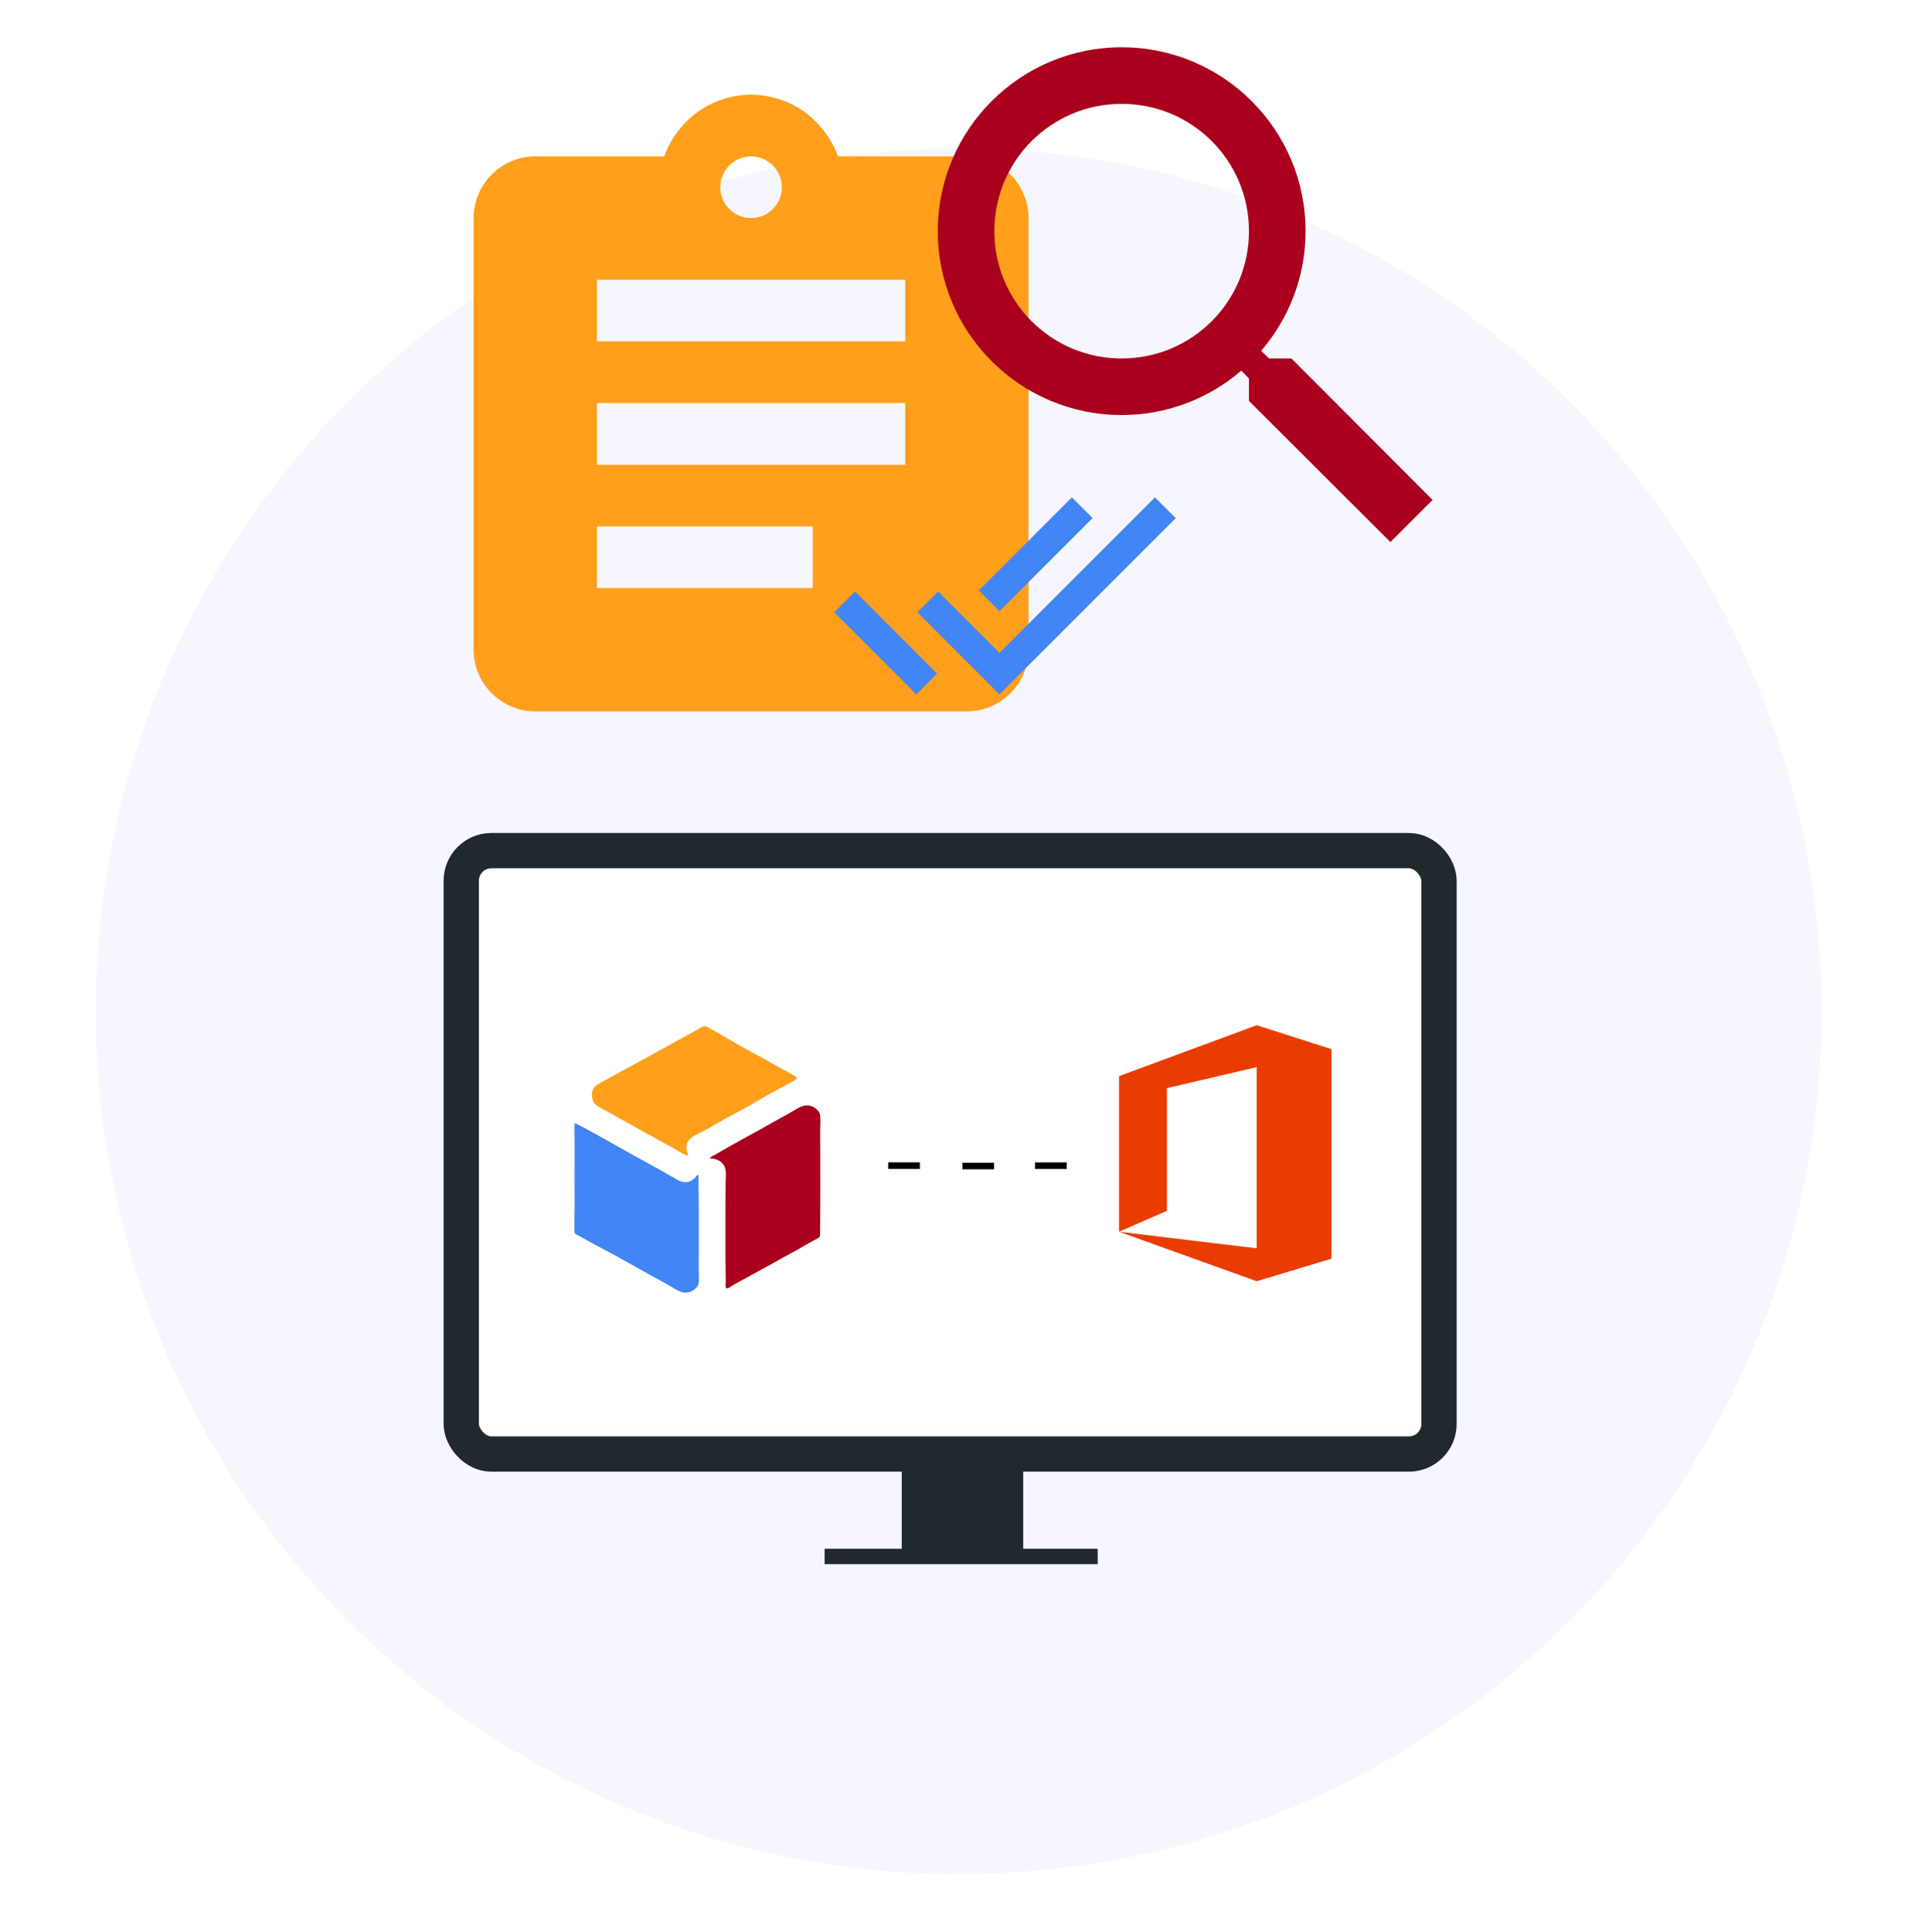 <?xml version="1.0" encoding="UTF-8" standalone="no"?>
<!-- Created with Inkscape (http://www.inkscape.org/) -->

<svg
   xmlns:dc="http://purl.org/dc/elements/1.1/"
   xmlns:cc="http://creativecommons.org/ns#"
   xmlns:rdf="http://www.w3.org/1999/02/22-rdf-syntax-ns#"
   xmlns:svg="http://www.w3.org/2000/svg"
   xmlns="http://www.w3.org/2000/svg"
   xmlns:sodipodi="http://sodipodi.sourceforge.net/DTD/sodipodi-0.dtd"
   xmlns:inkscape="http://www.inkscape.org/namespaces/inkscape"
   width="140.107mm"
   height="140.607mm"
   viewBox="0 0 140.107 140.607"
   version="1.1"
   id="svg8"
   inkscape:version="0.92.1 r15371"
   sodipodi:docname="how-step-3.svg">
  <defs
     id="defs2">
    <filter
       style="color-interpolation-filters:sRGB"
       inkscape:label="Drop Shadow"
       id="filter9137">
      <feFlood
         flood-opacity="0.498"
         flood-color="rgb(142,147,144)"
         result="flood"
         id="feFlood9127" />
      <feComposite
         in="flood"
         in2="SourceGraphic"
         operator="in"
         result="composite1"
         id="feComposite9129" />
      <feGaussianBlur
         in="composite1"
         stdDeviation="1.6"
         result="blur"
         id="feGaussianBlur9131" />
      <feOffset
         dx="0"
         dy="3.1"
         result="offset"
         id="feOffset9133" />
      <feComposite
         in="SourceGraphic"
         in2="offset"
         operator="over"
         result="composite2"
         id="feComposite9135" />
    </filter>
  </defs>
  <sodipodi:namedview
     id="base"
     pagecolor="#ffffff"
     bordercolor="#666666"
     borderopacity="1.0"
     inkscape:pageopacity="0.0"
     inkscape:pageshadow="2"
     inkscape:zoom="1.4"
     inkscape:cx="256.14954"
     inkscape:cy="304.88948"
     inkscape:document-units="mm"
     inkscape:current-layer="layer8"
     showgrid="false"
     inkscape:window-width="1920"
     inkscape:window-height="1057"
     inkscape:window-x="1358"
     inkscape:window-y="-8"
     inkscape:window-maximized="1"
     inkscape:measure-start="0,0"
     inkscape:measure-end="0,0"
     fit-margin-top="0"
     fit-margin-left="-0.5"
     fit-margin-right="0"
     fit-margin-bottom="0" />
  <g
     inkscape:label="Layer 1"
     inkscape:groupmode="layer"
     id="layer1"
     transform="translate(-32.628,-34.307)"
     style="display:inline">
    <circle
       style="opacity:1;fill:#f6f6ff;fill-opacity:1;stroke:none;stroke-width:1.265;stroke-linecap:round;stroke-linejoin:round;stroke-miterlimit:4;stroke-dasharray:none;stroke-dashoffset:0;stroke-opacity:0.941;paint-order:stroke markers fill;filter:url(#filter9137)"
       id="path8417"
       cx="102.432"
       cy="104.61"
       r="58.586"
       transform="matrix(1.072,0,0,1.072,-7.399,-7.556)" />
  </g>
  <g
     inkscape:groupmode="layer"
     id="layer3"
     inkscape:label="Layer 3"
     style="display:inline"
     transform="translate(-32.628,-34.307)">
    <rect
       style="opacity:1;fill:#ffffff;fill-opacity:1;stroke:none;stroke-width:2.567;stroke-miterlimit:4;stroke-dasharray:none;stroke-dashoffset:0;stroke-opacity:1"
       id="rect8425"
       width="71.166"
       height="43.918"
       x="66.198"
       y="96.215"
       rx="2.884" />
    <g
       style="display:inline"
       transform="matrix(0.597,0,0,0.597,60.581,-48.526)"
       id="layer1-6"
       inkscape:label="Layer 1">
      <g
         transform="matrix(0.332,0,0,0.332,6.488,245.912)"
         inkscape:label="Layer 1"
         id="layer1-9">
        <g
           transform="matrix(0.361,0,0,0.345,10.861,-148.887)"
           id="g3229">
          <g
             id="g3133"
             transform="matrix(3.721,0,0,3.721,109.402,588.229)">
            <g
               id="New_x5F_York_x5F_Times_x5F_Books">
              <path
                 id="path3120"
                 d="M 31.094,37.11 C 29.843,36.693 28.841,35.948 27.801,35.315 26.747,34.672 25.68,34.092 24.609,33.469 19.364,30.416 13.975,27.345 8.648,24.192 7.582,23.561 6.27,22.985 5.606,22.196 4.818,21.262 4.431,19.171 5.207,17.807 5.762,16.832 6.968,16.254 8.05,15.662 8.657,15.331 9.258,14.955 9.846,14.615 13.53,12.489 17.072,10.475 20.769,8.38 25.142,5.902 29.098,3.521 33.488,1.048 c 0.578,-0.326 1.5,-1.057 2.095,-1.047 0.618,0.01 1.166,0.463 1.746,0.798 0.579,0.335 1.138,0.623 1.596,0.898 1.001,0.602 2.052,1.285 3.093,1.895 1.057,0.62 2.043,1.3 3.092,1.896 4.696,2.664 9.465,5.391 14.266,8.229 0.331,0.196 1.413,0.731 1.446,1.048 0.05,0.468 -1.09,0.97 -1.646,1.297 -1.877,1.101 -3.685,2.096 -5.537,3.142 -2.503,1.414 -4.903,3.01 -7.232,4.34 -2.32,1.324 -5.069,2.808 -7.382,4.239 -1.145,0.708 -2.367,1.449 -3.641,2.145 -2.105,1.15 -5.338,2.204 -4.689,5.636 0.103,0.549 0.464,1.019 0.399,1.546 z"
                 style="fill:#ff9f1c;fill-opacity:1;fill-rule:evenodd"
                 inkscape:connector-curvature="0" />
              <path
                 id="path3122"
                 d="m 37.079,37.858 c 0.066,-0.57 0.857,-0.81 1.347,-1.097 1.538,-0.903 3.105,-1.907 4.738,-2.843 5.258,-3.014 10.618,-6.149 15.962,-9.277 1.256,-0.735 2.381,-1.631 3.791,-1.945 1.805,-0.403 3.865,1.032 4.19,2.444 0.285,1.236 0.1,2.835 0.1,4.34 0.001,10.194 0.082,20.744 -0.049,30.476 -0.222,0.641 -0.926,0.857 -1.447,1.147 -1.591,0.886 -3.179,1.9 -4.788,2.843 -5.345,3.13 -10.798,6.204 -16.211,9.327 -0.523,0.302 -1.076,0.612 -1.596,0.948 -0.465,0.3 -0.956,0.835 -1.596,0.748 -0.361,-0.581 -0.139,-1.285 -0.149,-1.945 -0.146,-9.08 -0.051,-18.505 -0.05,-27.833 0,-1.417 0.191,-2.894 0,-4.09 -0.304,-1.883 -1.917,-3.32 -4.242,-3.243 z"
                 style="fill:#aa001d;fill-opacity:1;fill-rule:evenodd"
                 inkscape:connector-curvature="0" />
              <path
                 id="path3124"
                 d="m 0.268,27.732 c 7.328,3.988 14.293,8.338 21.498,12.42 1.697,0.962 3.596,2.056 5.337,3.143 1.271,0.793 2.88,1.938 4.838,0.898 0.385,-0.24 0.736,-0.504 1.047,-0.848 0.282,-0.312 0.475,-0.828 0.898,-0.848 0.19,8.671 0.1,18.262 0.1,27.234 0,1.346 0.179,3.129 -0.1,4.04 -0.476,1.556 -2.579,2.997 -4.789,2.195 C 27.809,75.498 26.696,74.56 25.456,73.871 19.347,70.476 13.553,66.824 7.25,63.396 5.414,62.397 3.692,61.382 1.763,60.254 1.138,59.888 0.215,59.515 0.067,59.107 c -0.128,-0.354 -0.034,-1.24 -0.05,-1.896 -0.045,-1.879 0.05,-4.008 0.05,-5.936 0,-5.328 -0.045,-10.252 0,-15.812 0.014,-1.773 -0.023,-3.876 -0.05,-5.736 -0.009,-0.633 -0.012,-1.55 0.1,-1.845 0.029,-0.071 0.079,-0.122 0.151,-0.15 z"
                 style="fill:#4285f4;fill-opacity:1;fill-rule:evenodd"
                 inkscape:connector-curvature="0" />
            </g>
            <g
               id="Layer_1-7" />
          </g>
        </g>
      </g>
    </g>
    <rect
       style="display:inline;opacity:1;fill:#000000;fill-opacity:1;stroke:none;stroke-width:1.824;stroke-miterlimit:4;stroke-dasharray:none;stroke-dashoffset:0;stroke-opacity:1"
       id="rect8580"
       width="2.306"
       height="0.478"
       x="97.273"
       y="118.903" />
    <rect
       style="display:inline;opacity:1;fill:#000000;fill-opacity:1;stroke:none;stroke-width:1.824;stroke-miterlimit:4;stroke-dasharray:none;stroke-dashoffset:0;stroke-opacity:1"
       id="rect8580-0"
       width="2.306"
       height="0.478"
       x="102.674"
       y="118.931" />
    <rect
       style="display:inline;opacity:1;fill:#000000;fill-opacity:1;stroke:none;stroke-width:1.824;stroke-miterlimit:4;stroke-dasharray:none;stroke-dashoffset:0;stroke-opacity:1"
       id="rect8580-3"
       width="2.306"
       height="0.478"
       x="107.962"
       y="118.907" />
    <g
       id="g13121"
       transform="matrix(0.294,0,0,0.294,50.366,-52.784)">
      <g
         id="g13119"
         transform="matrix(1.823,0,0,1.823,-597.717,-124.122)">
        <g
           id="g13117"
           transform="translate(0,-91.137)">
          <g
             id="g13115"
             transform="matrix(0.741,0,0,0.741,98.57,-8.251)"
             style="fill:#eb3c00">
            <path
               id="path13113"
               d="m 469.87,671.03 v -28.52 l 25.229,-9.324 13.711,4.388 v 38.392 l -13.711,4.133 -25.229,-9.069 25.229,3.036 v -33.201 l -16.454,3.839 v 22.487 z"
               inkscape:connector-curvature="0" />
          </g>
        </g>
      </g>
    </g>
  </g>
  <g
     inkscape:groupmode="layer"
     id="layer2"
     inkscape:label="Layer 2"
     style="display:inline"
     transform="translate(-32.628,-34.307)">
    <rect
       style="opacity:1;fill:none;fill-opacity:1;stroke:#20292d;stroke-width:2.567;stroke-miterlimit:4;stroke-dasharray:none;stroke-dashoffset:0;stroke-opacity:1"
       id="rect8422"
       width="71.166"
       height="43.918"
       x="66.198"
       y="96.215"
       rx="2.192" />
  </g>
  <g
     inkscape:groupmode="layer"
     id="layer4"
     inkscape:label="Layer 4"
     style="display:inline"
     transform="translate(-32.628,-34.307)">
    <rect
       style="opacity:1;fill:#20292d;fill-opacity:1;stroke:none;stroke-width:2.142;stroke-miterlimit:4;stroke-dasharray:none;stroke-dashoffset:0;stroke-opacity:1"
       id="rect8428"
       width="8.84"
       height="7.48"
       x="98.26"
       y="139.749" />
    <rect
       style="opacity:1;fill:#20292d;fill-opacity:1;stroke:none;stroke-width:2.567;stroke-miterlimit:4;stroke-dasharray:none;stroke-dashoffset:0;stroke-opacity:1"
       id="rect8430"
       width="19.875"
       height="1.122"
       x="92.645"
       y="147.025" />
  </g>
  <g
     inkscape:groupmode="layer"
     id="layer5"
     inkscape:label="Layer 5"
     transform="translate(-32.628,-34.307)"
     style="display:inline" />
  <g
     inkscape:groupmode="layer"
     id="layer6"
     inkscape:label="Layer 6"
     style="display:none">
    <g
       style="fill:#000000"
       id="g8483"
       transform="matrix(1.399,0,0,1.399,21.717,64.516)">
      <path
         id="path8466"
         d="M 0,0 H 24 V 24 H 0 Z"
         inkscape:connector-curvature="0"
         style="fill:none" />
      <path
         id="path8468"
         d="M 16.56,8.94 7.62,0 6.21,1.41 8.59,3.79 3.44,8.94 c -0.59,0.59 -0.59,1.54 0,2.12 l 5.5,5.5 C 9.23,16.85 9.62,17 10,17 c 0.38,0 0.77,-0.15 1.06,-0.44 l 5.5,-5.5 c 0.59,-0.58 0.59,-1.53 0,-2.12 z M 5.21,10 10,5.21 14.79,10 Z M 19,11.5 c 0,0 -2,2.17 -2,3.5 0,1.1 0.9,2 2,2 1.1,0 2,-0.9 2,-2 0,-1.33 -2,-3.5 -2,-3.5 z"
         inkscape:connector-curvature="0" />
      <path
         id="path8470"
         d="m 0,20 h 24 v 4 H 0 Z"
         inkscape:connector-curvature="0"
         style="fill-opacity:0.36" />
    </g>
  </g>
  <g
     inkscape:groupmode="layer"
     id="layer7"
     inkscape:label="Layer 7"
     style="display:inline" />
  <g
     inkscape:groupmode="layer"
     id="layer10"
     inkscape:label="Layer 8" />
  <g
     inkscape:groupmode="layer"
     id="layer12"
     inkscape:label="Layer 9" />
  <g
     inkscape:groupmode="layer"
     id="layer13"
     inkscape:label="Layer 10" />
  <g
     inkscape:groupmode="layer"
     id="layer14"
     inkscape:label="Layer 11"
     style="display:inline" />
  <g
     inkscape:groupmode="layer"
     id="layer15"
     inkscape:label="Layer 12"
     style="display:inline" />
  <g
     inkscape:groupmode="layer"
     id="layer8"
     inkscape:label="Layer 13">
    <g
       style="fill:#000000"
       id="g8491"
       transform="matrix(2.244,0,0,2.244,27.738,4.651)">
      <path
         id="path8477"
         d="M 0,0 H 24 V 24 H 0 Z"
         inkscape:connector-curvature="0"
         style="fill:none" />
      <path
         id="path8479"
         d="M 19,3 H 14.82 C 14.4,1.84 13.3,1 12,1 10.7,1 9.6,1.84 9.18,3 H 5 C 3.9,3 3,3.9 3,5 v 14 c 0,1.1 0.9,2 2,2 h 14 c 1.1,0 2,-0.9 2,-2 V 5 C 21,3.9 20.1,3 19,3 Z m -7,0 c 0.55,0 1,0.45 1,1 0,0.55 -0.45,1 -1,1 -0.55,0 -1,-0.45 -1,-1 0,-0.55 0.45,-1 1,-1 z m 2,14 H 7 v -2 h 7 z m 3,-4 H 7 V 11 H 17 Z M 17,9 H 7 V 7 h 10 z"
         inkscape:connector-curvature="0"
         style="fill:#ff9f1c;fill-opacity:1" />
    </g>
    <g
       style="fill:#000000"
       id="g13150"
       transform="matrix(2.059,0,0,2.059,60.82,119.455)">
      <path
         id="path13136"
         d="m 16.111,-45.345 h -0.79 l -0.28,-0.27 c 0.98,-1.14 1.57,-2.62 1.57,-4.23 0,-3.59 -2.91,-6.5 -6.5,-6.5 -3.59,0 -6.5,2.91 -6.5,6.5 0,3.59 2.91,6.5 6.5,6.5 1.61,0 3.09,-0.59 4.23,-1.57 l 0.27,0.28 v 0.79 l 5,4.99 1.49,-1.49 z m -6,0 c -2.49,0 -4.5,-2.01 -4.5,-4.5 0,-2.49 2.01,-4.5 4.5,-4.5 2.49,0 4.5,2.01 4.5,4.5 0,2.49 -2.01,4.5 -4.5,4.5 z"
         inkscape:connector-curvature="0"
         style="fill:#aa001d;fill-opacity:1" />
      <path
         id="path13138"
         d="M 0,0 H 24 V 24 H 0 Z"
         inkscape:connector-curvature="0"
         style="fill:none" />
    </g>
  </g>
  <g
     inkscape:groupmode="layer"
     id="layer9"
     inkscape:label="Layer 14">
    <g
       style="fill:#000000"
       id="g8530"
       transform="matrix(0.284,0,0,0.284,78.423,33.846)">
      <path
         id="path8516"
         d="M 0,0 H 24 V 24 H 0 Z"
         inkscape:connector-curvature="0"
         style="fill:none" />
      <path
         id="path8518"
         d="m 3.88,13.594 -5.309,-5.309 -23.87,23.87 5.309,5.309 z M 19.844,8.286 -19.99,48.119 -35.728,32.419 l -5.309,5.309 21.046,21.046 45.18,-45.18 z m -82.189,29.442 21.046,21.046 5.309,-5.309 -21.009,-21.046 z"
         inkscape:connector-curvature="0"
         style="fill:#4285f4;fill-opacity:1;stroke-width:3.765" />
    </g>
  </g>
</svg>
